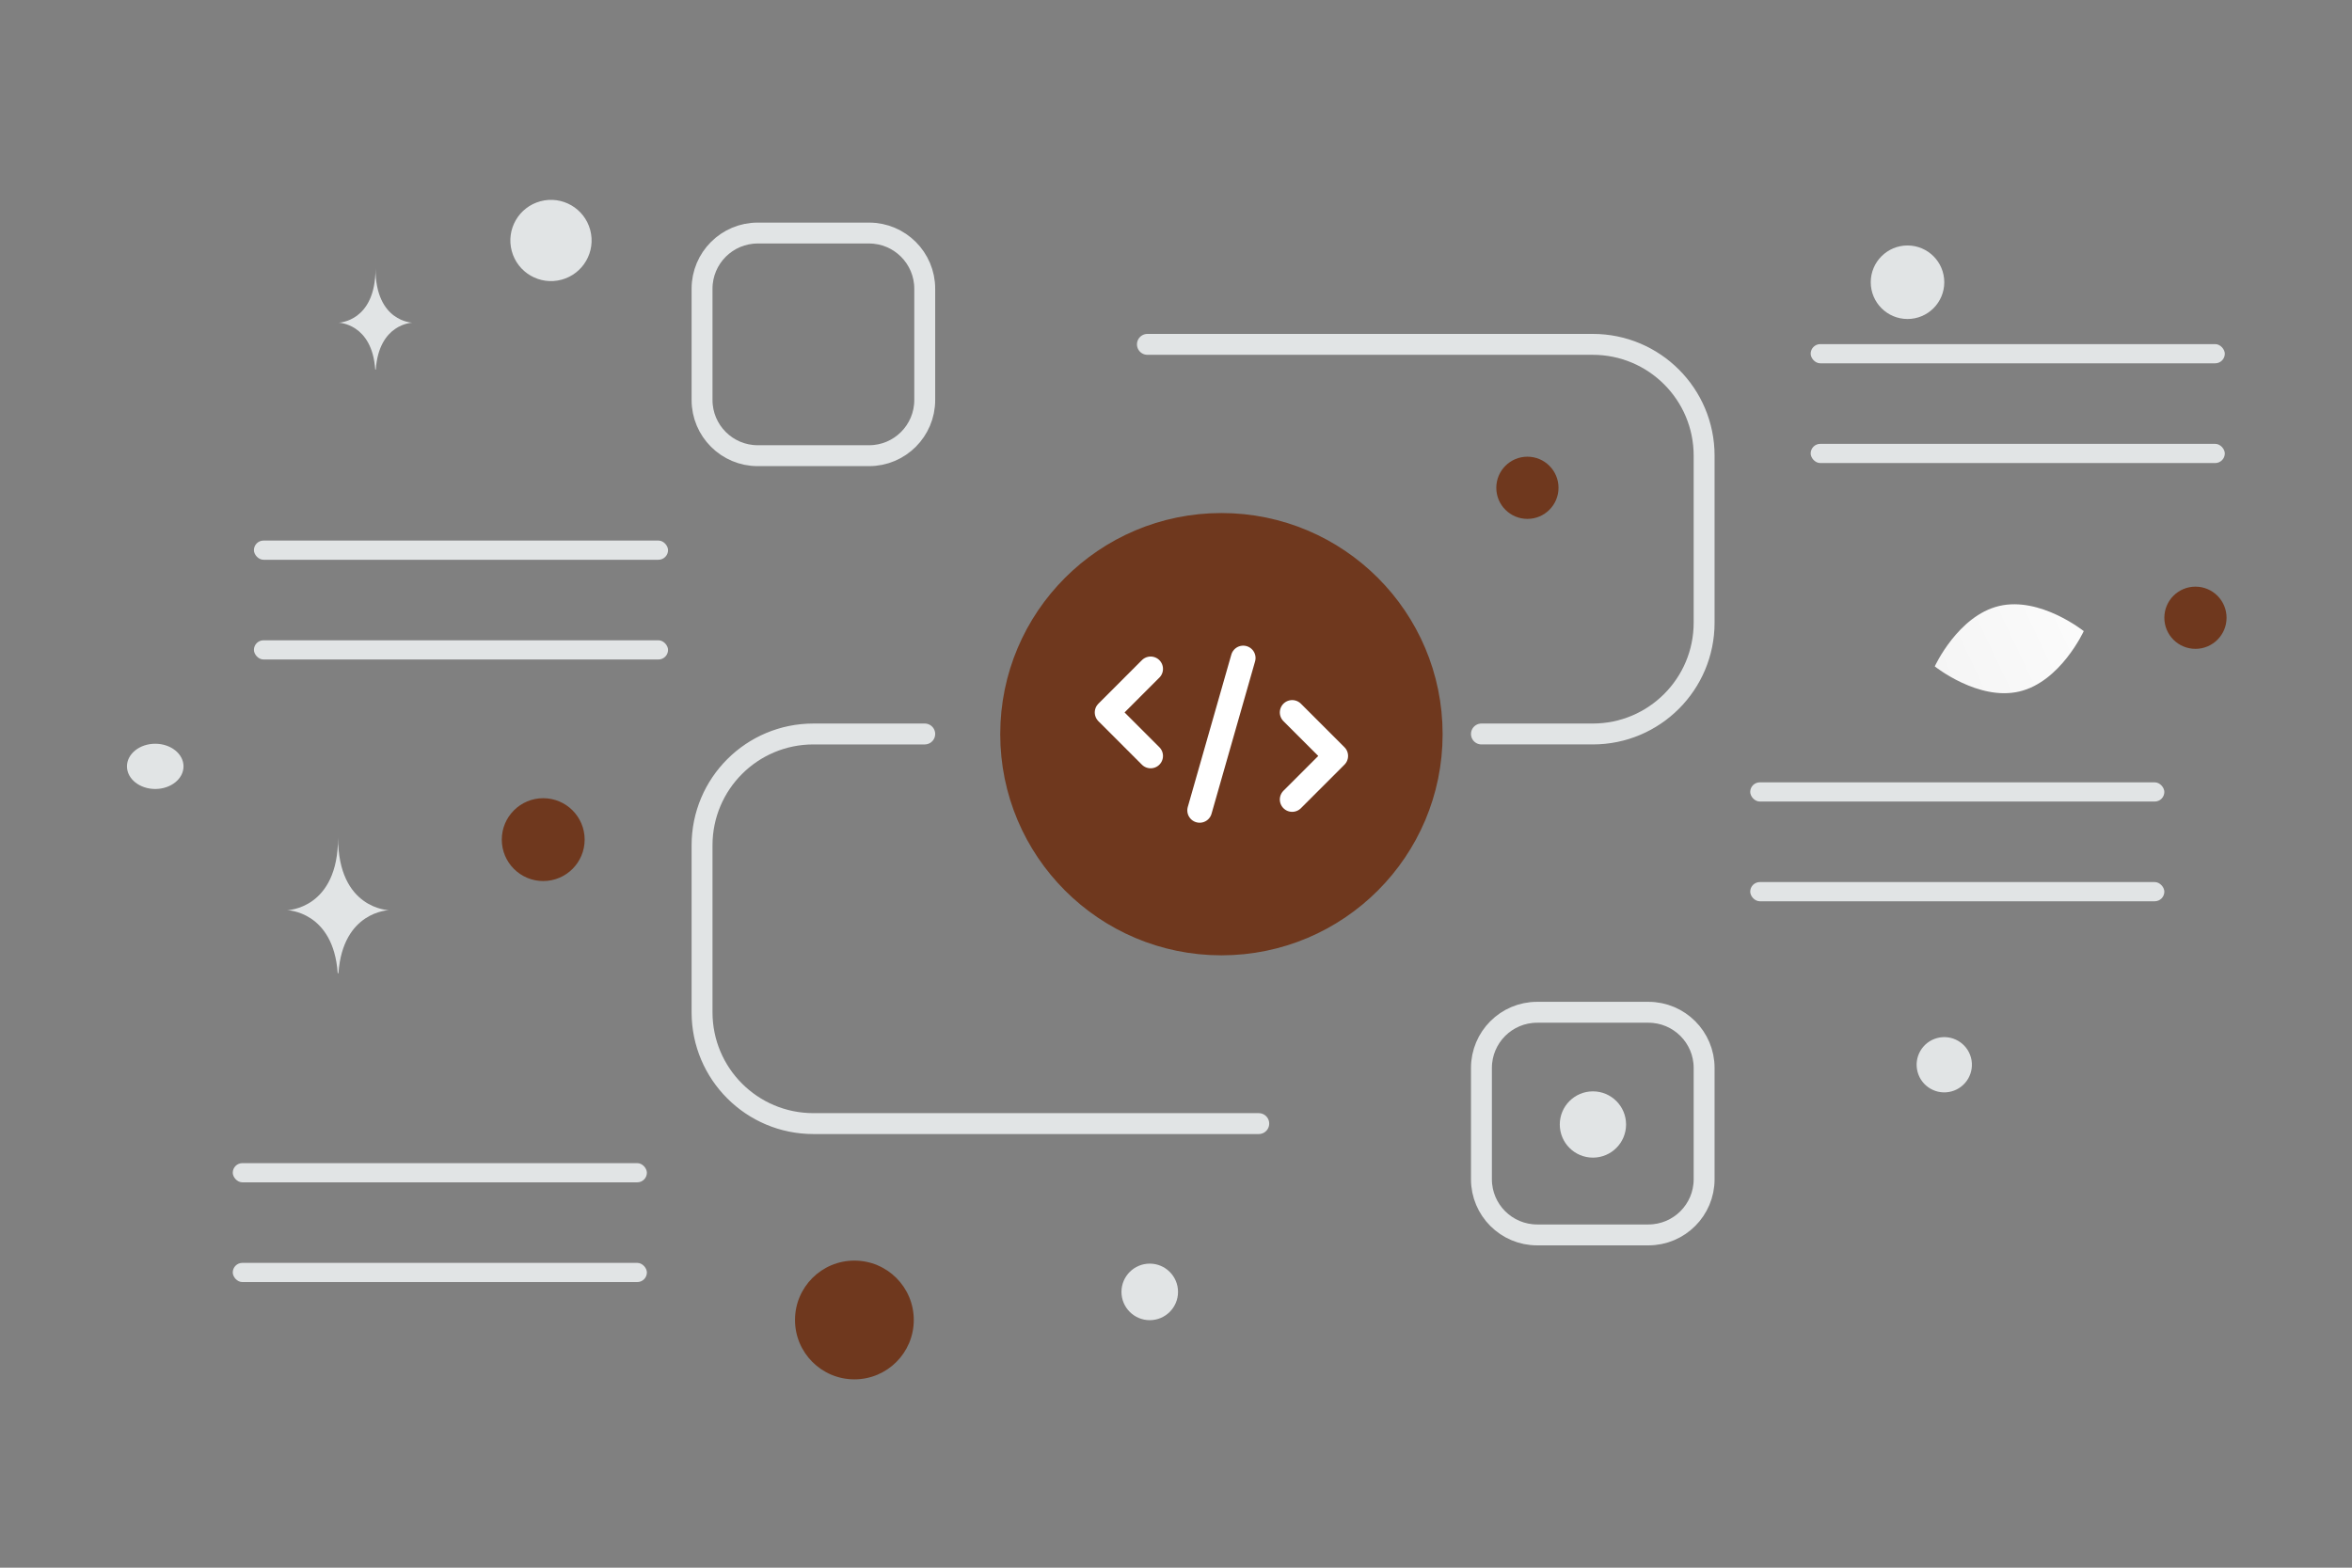 <svg width="900" height="600" viewBox="0 0 900 600" fill="none" xmlns="http://www.w3.org/2000/svg"><rect x="0" y="0" width="900" height="600" fill="#808080" stroke="none"/><path fill="transparent" d="M0 0h900v600H0z"/><path clip-rule="evenodd" d="M588.179 387.428h42.605c11.759 0 21.303 9.543 21.303 21.302v42.605c0 11.759-9.544 21.302-21.303 21.302h-42.605c-11.759 0-21.302-9.543-21.302-21.302V408.73c0-11.759 9.543-21.302 21.302-21.302zM289.945 89.194h42.605c11.759 0 21.302 9.543 21.302 21.302v42.605c0 11.759-9.543 21.302-21.302 21.302h-42.605c-11.759 0-21.302-9.543-21.302-21.302v-42.605c0-11.759 9.543-21.302 21.302-21.302z" stroke="#E1E4E5" stroke-width="8" stroke-linecap="round" stroke-linejoin="round"/><path clip-rule="evenodd" d="M439.062 238.311h42.605c11.759 0 21.303 9.543 21.303 21.302v42.605c0 11.759-9.544 21.303-21.303 21.303h-42.605c-11.759 0-21.302-9.544-21.302-21.303v-42.605c0-11.759 9.543-21.302 21.302-21.302z" stroke="#E1E4E5" stroke-width="12" stroke-linecap="round" stroke-linejoin="round"/><path d="M439.062 131.798h170.42c23.539 0 42.605 19.066 42.605 42.605v63.908c0 23.539-19.066 42.604-42.605 42.604h-42.605m-85.21 149.118H311.248c-23.54 0-42.605-19.066-42.605-42.605V323.52c0-23.539 19.065-42.604 42.605-42.604h42.604" stroke="#E1E4E5" stroke-width="8" stroke-linecap="round" stroke-linejoin="round"/><circle cx="467.383" cy="280.993" r="78.733" fill="#6f381e" stroke="#6f381e" stroke-width="11.812" stroke-linecap="round" stroke-linejoin="round"/><path d="m475.715 251.834-16.663 58.321m-18.756-20.832-16.656-16.656 16.656-16.666m54.159 49.987 16.665-16.665-16.665-16.656" stroke="#fff" stroke-width="9.45" stroke-linecap="round" stroke-linejoin="round"/><rect x="692.86" y="131.702" width="158.467" height="7.35" rx="3.675" fill="#E1E4E5"/><rect x="669.726" y="299.423" width="158.467" height="7.35" rx="3.675" fill="#E1E4E5"/><rect x="97.163" y="206.887" width="158.467" height="7.35" rx="3.675" fill="#E1E4E5"/><rect x="89.066" y="445.166" width="158.467" height="7.35" rx="3.675" fill="#E1E4E5"/><rect x="692.86" y="169.873" width="158.467" height="7.35" rx="3.675" fill="#E1E4E5"/><rect x="669.726" y="337.593" width="158.467" height="7.35" rx="3.675" fill="#E1E4E5"/><rect x="97.163" y="245.058" width="158.467" height="7.35" rx="3.675" fill="#E1E4E5"/><rect x="89.066" y="483.337" width="158.467" height="7.35" rx="3.675" fill="#E1E4E5"/><path d="M764.964 231.931c15.739-3.729 32.386 9.619 32.386 9.619s-8.884 19.386-24.628 23.103c-15.739 3.729-32.381-9.607-32.381-9.607s8.884-19.386 24.623-23.115z" fill="url(#a)"/><circle cx="207.865" cy="321.348" r="15.854" fill="#6f381e"/><circle r="11.903" transform="matrix(1 0 0 -1 840.096 236.43)" fill="#6f381e"/><circle r="11.903" transform="matrix(1 0 0 -1 584.467 186.693)" fill="#6f381e"/><circle r="22.725" transform="matrix(1 0 0 -1 326.936 505.194)" fill="#6f381e"/><circle r="12.683" transform="matrix(1 0 0 -1 609.537 430.377)" fill="#E1E4E5"/><circle r="10.821" transform="matrix(1 0 0 -1 439.955 494.447)" fill="#E1E4E5"/><circle r="10.575" transform="scale(-1 1) rotate(-75 -106.451 688.544)" fill="#E1E4E5"/><circle r="14.068" transform="matrix(1 0 0 -1 729.916 108.021)" fill="#E1E4E5"/><ellipse rx="10.821" ry="8.657" transform="matrix(1 0 0 -1 59.403 293.31)" fill="#E1E4E5"/><circle r="15.545" transform="scale(-1 1) rotate(-75 -45.443 183.402)" fill="#E1E4E5"/><path d="M129.51 372.474h-.283c-1.677-23.752-19.341-24.117-19.341-24.117s19.479-.38 19.479-27.825c0 27.445 19.478 27.825 19.478 27.825s-17.657.365-19.333 24.117zm14.285-231.006h-.205c-1.217-17.696-14.04-17.968-14.04-17.968s14.14-.284 14.14-20.73c0 20.446 14.139 20.73 14.139 20.73s-12.817.272-14.034 17.968z" fill="#E1E4E5"/><defs><linearGradient id="a" x1="824.233" y1="222.66" x2="686.453" y2="287.752" gradientUnits="userSpaceOnUse"><stop stop-color="#fff"/><stop offset="1" stop-color="#EEE"/></linearGradient></defs></svg>